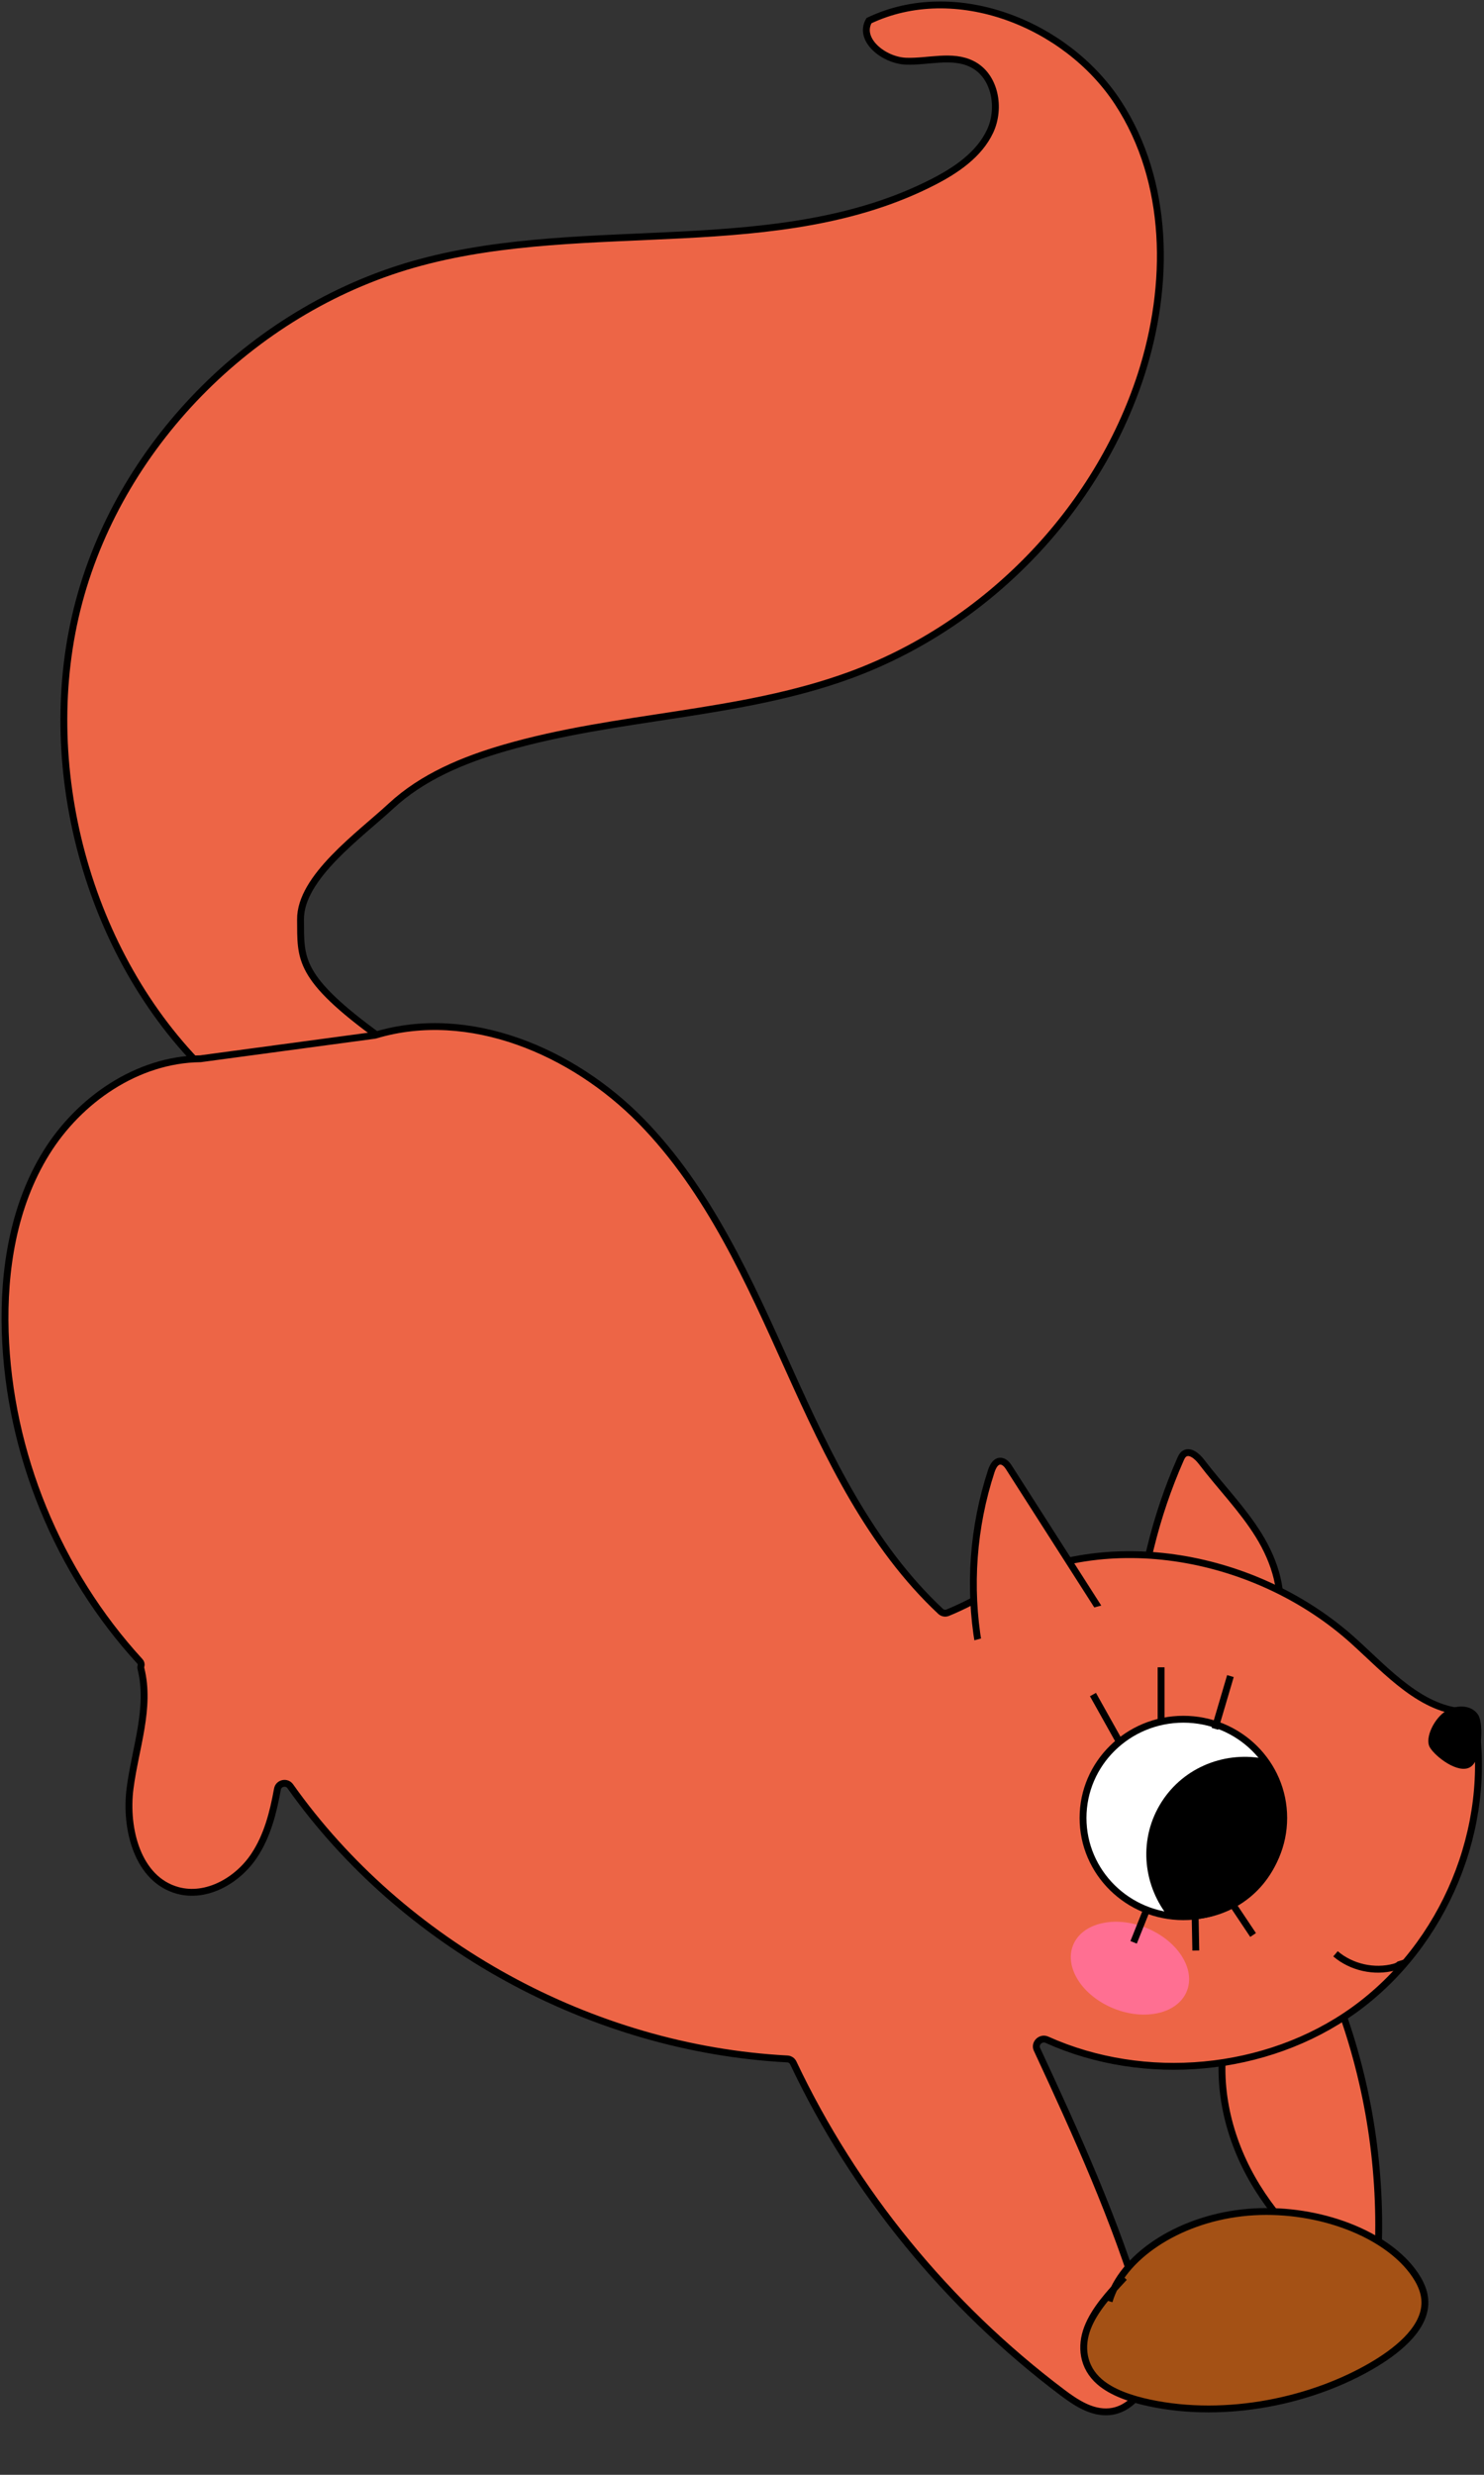 <svg width="216" height="360" viewBox="0 0 216 360" fill="none" xmlns="http://www.w3.org/2000/svg">
<rect x="0" y="0" width="216" height="360" fill="#333333" stroke="none"/>
<g clip-path="url(#clip0_127_585)">
<path d="M178.435 295.402C176.887 302.698 178.566 310.438 182.261 316.944C185.957 323.45 191.565 328.749 197.831 332.943C198.371 333.302 199.043 333.661 199.613 333.359C200.138 333.086 200.255 332.412 200.314 331.823C201.424 319.4 199.963 306.762 196.078 294.885C195.202 292.185 194.165 289.485 192.398 287.245C190.63 285.004 188.031 283.266 185.153 283.108C184.438 283.065 183.664 283.152 183.138 283.625C182.714 283.999 182.524 284.559 182.349 285.09C180.932 289.427 179.516 293.765 178.099 298.102" fill="#ED6546"/>
<path d="M178.435 295.402C176.887 302.698 178.566 310.438 182.261 316.944C185.957 323.45 191.565 328.749 197.831 332.943C198.371 333.302 199.043 333.661 199.613 333.359C200.138 333.086 200.255 332.412 200.314 331.823C201.424 319.4 199.963 306.762 196.078 294.885C195.202 292.185 194.165 289.485 192.398 287.245C190.63 285.004 188.031 283.266 185.153 283.108C184.438 283.065 183.664 283.152 183.138 283.625C182.714 283.999 182.524 284.559 182.349 285.09C180.932 289.427 179.516 293.765 178.099 298.102" stroke="black" stroke-miterlimit="10"/>
<path d="M165.699 229.784C166.707 228.42 167.086 226.696 167.481 225.059C168.547 220.708 169.993 216.428 171.804 212.321C171.935 212.019 172.081 211.703 172.344 211.502C173.177 210.899 174.243 211.818 174.871 212.636C177.617 216.241 180.83 219.487 183.211 223.336C185.591 227.185 187.081 231.852 185.898 236.189C181.502 236.017 177.091 235.845 172.695 235.658C170.022 235.557 166.926 235.213 165.494 232.987C164.063 230.746 165.319 232.398 166.385 229.971L165.684 229.784H165.699Z" fill="#ED6546" stroke="black" stroke-miterlimit="10"/>
<path d="M30.175 156.038C12.619 138.976 5.229 111.029 11.495 87.548C17.76 64.081 37.434 44.535 61.241 38.159C85.705 31.595 113.382 37.986 135.86 26.454C139.219 24.731 142.535 22.461 144.112 19.087C145.689 15.711 144.857 11.001 141.483 9.321C138.591 7.87 135.13 9.019 131.887 8.904C128.645 8.789 124.877 5.773 126.483 3.002C139.015 -2.973 155.168 3.404 162.705 14.907C170.241 26.425 170.3 41.476 166.079 54.516C159.638 74.364 143.557 90.951 123.708 98.218C107.613 104.107 89.853 104.02 73.378 108.817C67.389 110.555 61.474 113.025 56.932 117.233C52.39 121.441 43.67 127.631 43.743 133.763C43.802 139.45 43.174 142.15 55.428 150.997L30.189 156.038H30.175Z" fill="#ED6546" stroke="black" stroke-miterlimit="10"/>
<path d="M29.152 154.013C19.966 154.128 11.509 159.987 6.733 167.699C1.957 175.411 0.482 184.732 0.76 193.751C1.31 211.329 8.396 228.625 20.372 241.689C20.536 241.868 20.593 242.12 20.521 242.35V242.35C20.483 242.472 20.48 242.603 20.512 242.727C21.945 248.413 19.68 254.321 18.929 260.159C18.169 266.061 20.039 273.4 25.866 274.994C30.073 276.143 34.586 273.544 36.981 269.953C38.905 267.07 39.764 263.677 40.383 260.258C40.545 259.363 41.725 259.104 42.251 259.845C58.589 282.887 86.058 298 114.604 299.508C114.975 299.528 115.306 299.749 115.465 300.085C124.336 318.832 137.892 335.42 154.584 347.994C156.6 349.516 158.922 351.053 161.463 350.823C164.472 350.55 166.736 347.735 167.291 344.805C167.846 341.876 167.086 338.889 166.239 336.031C162.377 323.004 156.677 310.476 150.934 298.11C150.529 297.237 151.489 296.315 152.368 296.71C166.604 303.111 184.349 301.509 197.028 292.429C210.283 282.936 217.353 265.767 214.611 249.876C214.525 249.382 214.076 249.042 213.575 249.034C207.007 248.932 201.922 243.145 196.984 238.688C183.123 226.194 161.142 221.871 144.857 231.091C142.569 232.396 140.368 233.602 137.941 234.595C137.589 234.739 137.186 234.663 136.908 234.403C126.71 224.862 120.571 211.932 114.857 199.266C109.059 186.412 103.217 173.185 93.3 163.061C83.401 152.955 68.294 146.483 54.658 150.572C54.607 150.587 54.554 150.598 54.501 150.605L29.182 154.013H29.152Z" fill="#ED6546" stroke="black" stroke-miterlimit="10"/>
<path d="M172.242 278.814C180.309 278.814 186.848 272.384 186.848 264.453C186.848 256.521 180.309 250.091 172.242 250.091C164.176 250.091 157.637 256.521 157.637 264.453C157.637 272.384 164.176 278.814 172.242 278.814Z" fill="white" stroke="black" stroke-miterlimit="10"/>
<path d="M161.438 334.753C163.308 328.321 171.363 322.968 180.756 321.899C190.149 320.831 200.29 324.096 205.095 329.756C206.404 331.31 207.367 333.051 207.396 334.842C207.468 338.404 203.987 341.541 200.089 343.886C191.228 349.21 178.555 351.941 167.321 349.546C164.574 348.963 161.855 348.032 160.057 346.479C157.569 344.332 157.267 341.284 158.288 338.632C159.309 335.98 161.481 333.615 163.639 331.3" fill="#A45115"/>
<path d="M161.438 334.753C163.308 328.321 171.363 322.968 180.756 321.899C190.149 320.831 200.29 324.096 205.095 329.756C206.404 331.31 207.367 333.051 207.396 334.842C207.468 338.404 203.987 341.541 200.089 343.886C191.228 349.21 178.555 351.941 167.321 349.546C164.574 348.963 161.855 348.032 160.057 346.479C157.569 344.332 157.267 341.284 158.288 338.632C159.309 335.98 161.481 333.615 163.639 331.3" stroke="black" stroke-miterlimit="10"/>
<path d="M183.746 255.783C177.937 254.756 171.877 257.289 168.773 262.611C165.669 267.933 166.446 274.455 170.2 279.006C176.009 280.034 182.069 277.5 185.174 272.178C188.278 266.856 187.5 260.334 183.746 255.783Z" fill="black"/>
<path d="M169 250.522V242.537" stroke="black" stroke-miterlimit="10"/>
<path d="M176.828 251.484L179.092 243.815" stroke="black" stroke-miterlimit="10"/>
<path d="M162.997 253.495L159.083 246.501" stroke="black" stroke-miterlimit="10"/>
<path d="M194.384 284.214C196.691 286.182 200.021 286.943 202.972 286.139C203.454 286.01 204.038 285.651 203.892 285.191" stroke="black" stroke-miterlimit="10"/>
<path d="M142.427 239.249C140.981 230.848 141.623 222.102 144.282 214.002C144.501 213.356 144.866 212.594 145.552 212.551C146.18 212.523 146.633 213.097 146.954 213.628C151.628 220.938 156.302 228.248 160.976 235.558C155.119 237.339 148.517 238.574 142.427 239.249Z" fill="#ED6546" stroke="black" stroke-miterlimit="10"/>
<rect width="26.258" height="4.314" transform="matrix(0.964 -0.264 0.273 0.962 140.107 239.079)" fill="#ED6546"/>
<path d="M215.173 249.493C215.991 250.86 215.708 256.065 213.97 257.071C212.232 258.077 208.946 255.566 208.128 254.199C207.309 252.832 208.806 249.845 210.544 248.84C212.282 247.834 214.354 248.126 215.173 249.493Z" fill="black"/>
<ellipse cx="164.467" cy="286.304" rx="8.928" ry="6.324" transform="rotate(22.051 164.467 286.304)" fill="#FF6F92"/>
<path d="M167 277.547L165 282.547" stroke="black"/>
<path d="M173.948 278.355L174.052 283.739" stroke="black"/>
<path d="M179.398 277L182.39 281.478" stroke="black"/>
</g>
<defs>
<clipPath id="clip0_127_585">
<rect width="216" height="360" fill="white"/>
</clipPath>
</defs>
</svg>
